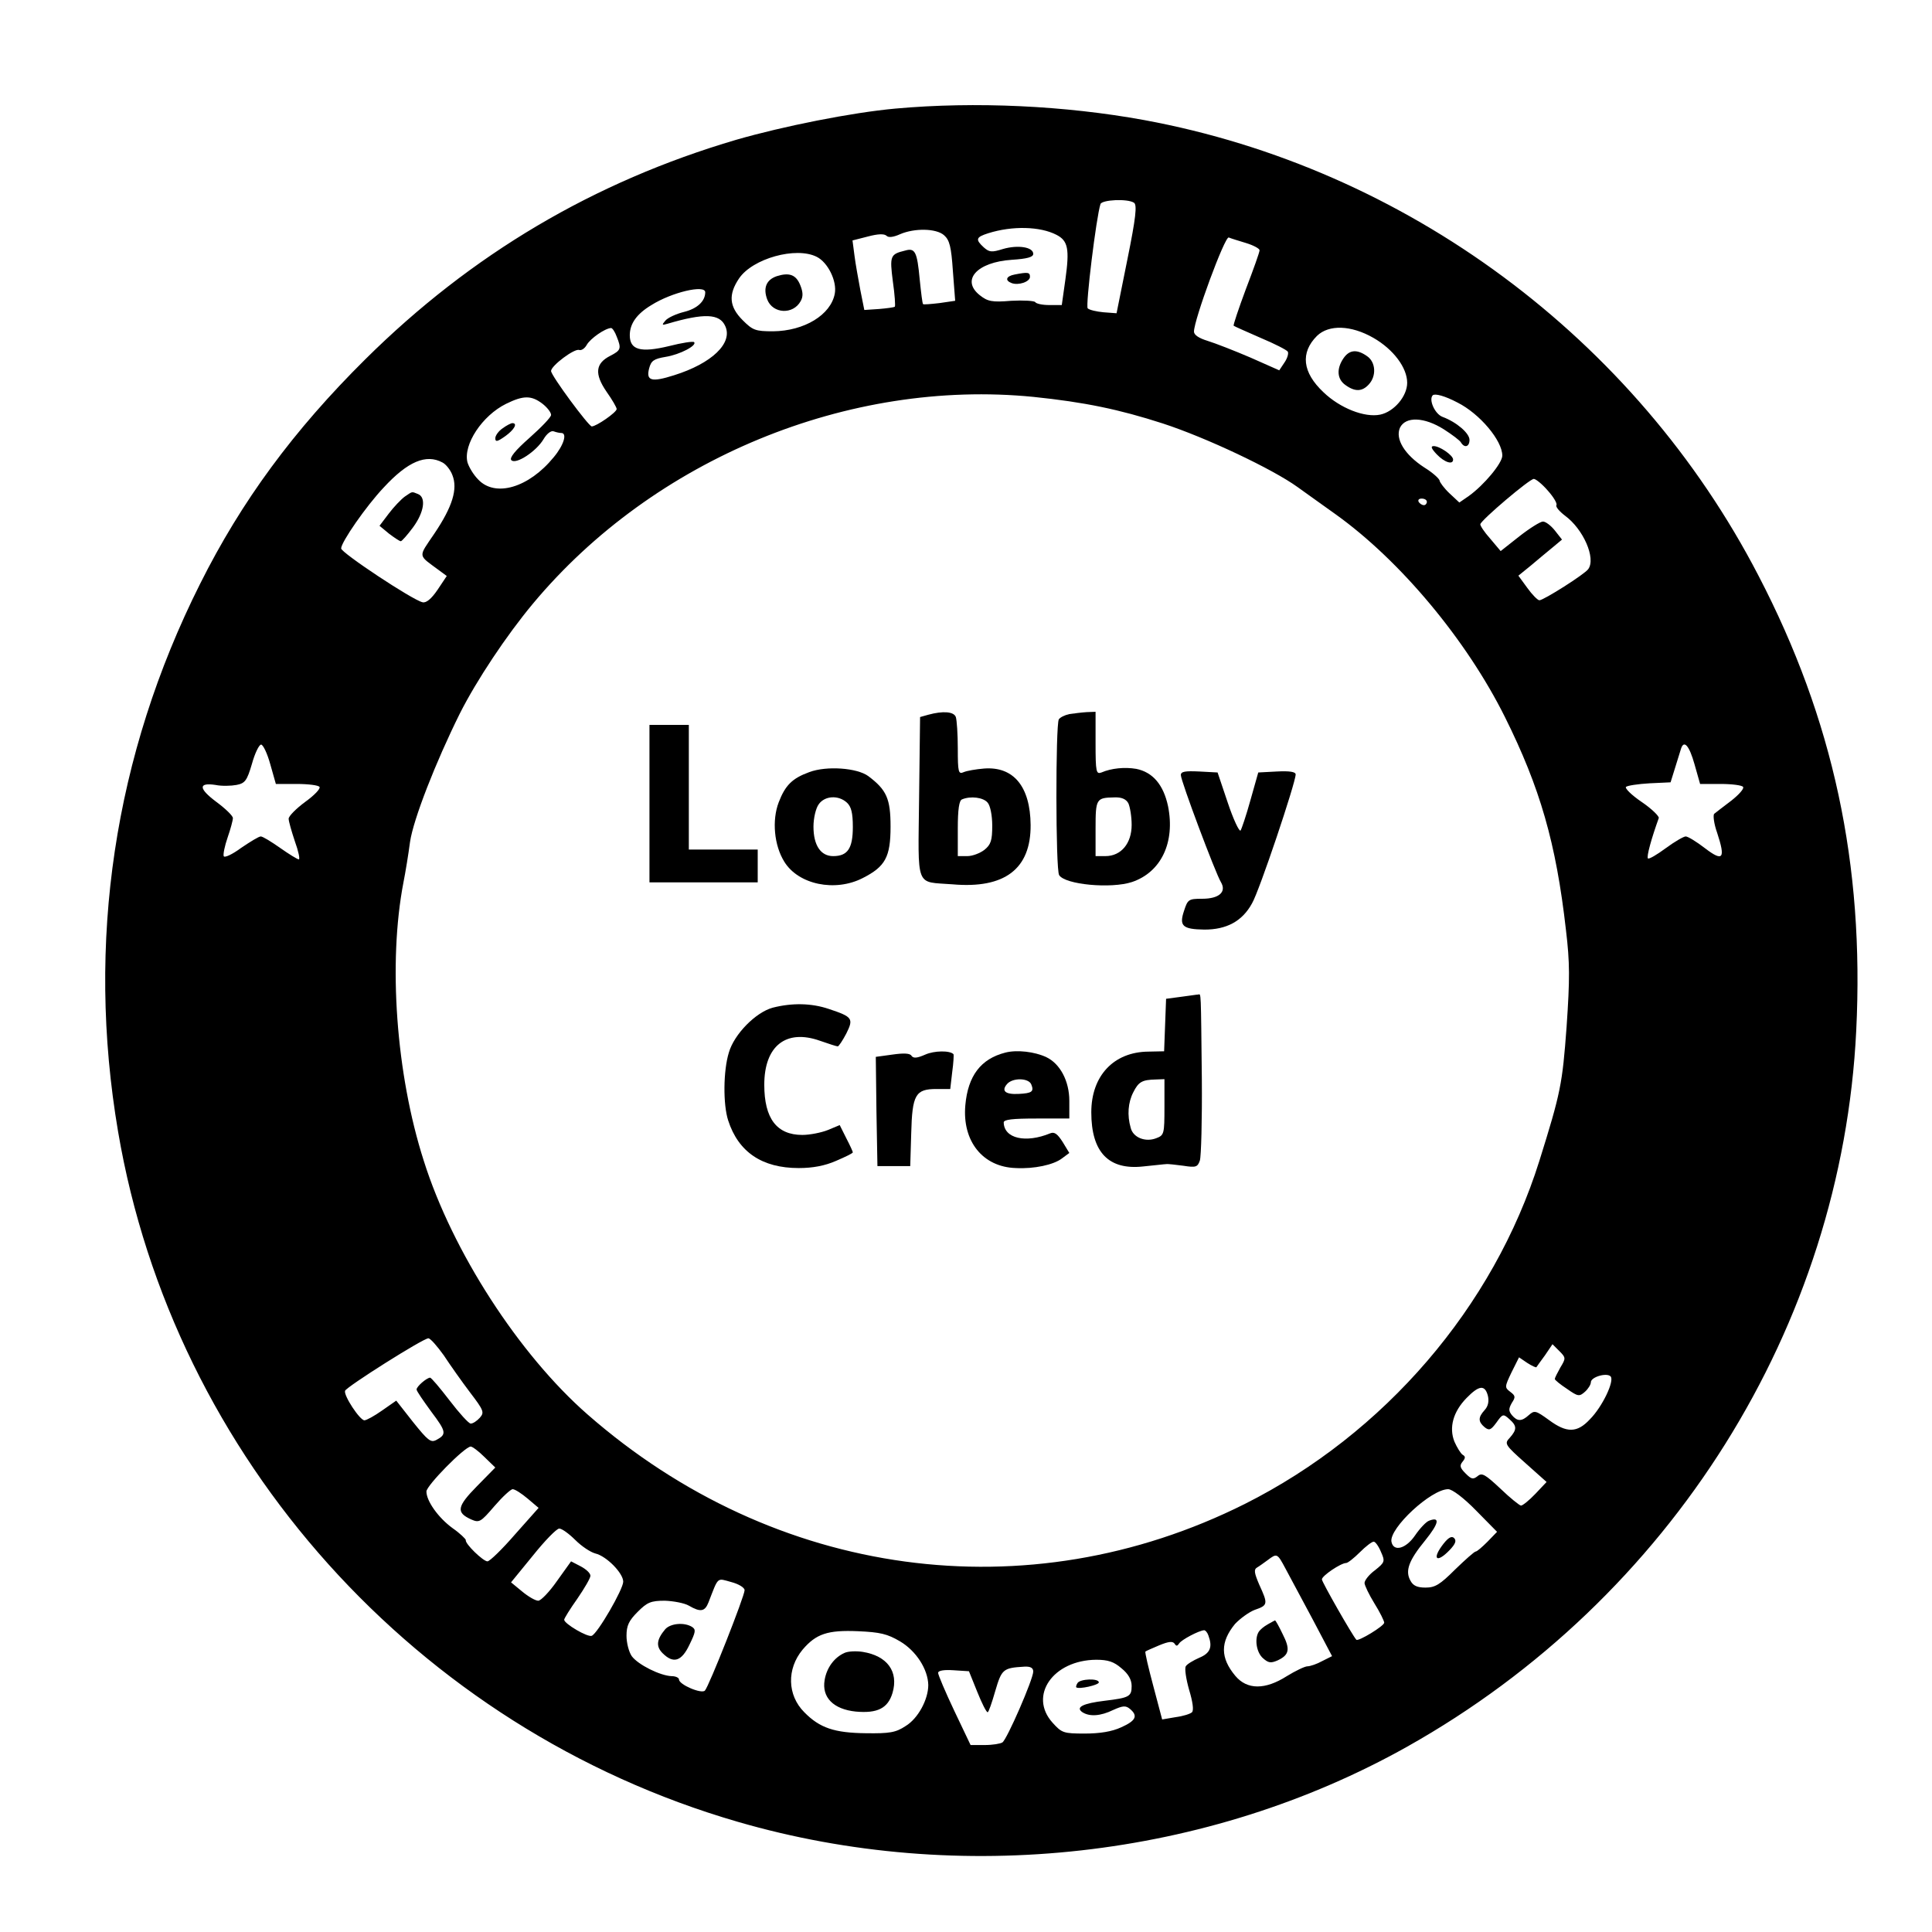 <?xml version="1.0" standalone="no"?>
<!DOCTYPE svg PUBLIC "-//W3C//DTD SVG 20010904//EN"
 "http://www.w3.org/TR/2001/REC-SVG-20010904/DTD/svg10.dtd">
<svg version="1.0" xmlns="http://www.w3.org/2000/svg"
 width="589pt" height="589pt" viewBox="0 0 589 589"
 preserveAspectRatio="xMidYMid meet">

<g transform="translate(0,589) scale(0.1,-0.1)"
fill="#000000" stroke="none">
<path d="M2730 5559 c-133 -12 -343 -54 -485 -95 -435 -128 -808 -349 -1131
-669 -219 -217 -378 -433 -504 -685 -262 -522 -348 -1093 -250 -1670 169 -994
910 -1820 1889 -2104 678 -197 1433 -112 2041 229 805 452 1325 1282 1369
2183 25 506 -70 949 -298 1387 -375 724 -1075 1242 -1873 1389 -241 44 -514
57 -758 35z m727 -287 c10 -6 6 -45 -20 -173 l-33 -164 -40 3 c-21 2 -43 7
-48 12 -7 8 26 278 39 318 5 13 82 17 102 4z m-236 -98 c35 -18 40 -43 27
-136 l-11 -78 -38 0 c-21 0 -40 4 -43 9 -3 4 -36 6 -73 4 -59 -5 -72 -2 -96
17 -58 46 -9 101 98 108 46 3 65 8 65 18 0 21 -47 28 -92 15 -35 -11 -42 -10
-59 5 -26 24 -24 31 14 43 73 23 158 21 208 -5z m-343 -1 c17 -15 22 -35 27
-109 l7 -91 -48 -7 c-26 -3 -49 -5 -50 -3 -2 2 -6 35 -10 74 -8 86 -14 98 -45
89 -45 -11 -47 -16 -37 -94 6 -41 8 -75 6 -77 -2 -2 -24 -5 -48 -7 l-45 -3
-12 60 c-6 33 -15 81 -18 106 l-6 46 47 12 c30 8 50 9 57 2 6 -6 21 -4 41 5
44 19 110 18 134 -3z m921 -24 c23 -7 41 -17 41 -22 0 -6 -19 -59 -42 -119
-22 -59 -39 -110 -37 -111 2 -2 39 -18 82 -37 43 -18 80 -37 83 -42 3 -5 -1
-20 -10 -33 l-16 -24 -88 39 c-49 21 -108 44 -131 51 -26 8 -41 18 -41 28 0
36 94 291 106 287 7 -3 30 -10 53 -17z m-1309 -42 c34 -17 62 -74 55 -112 -12
-65 -93 -114 -188 -115 -54 0 -62 3 -93 34 -41 41 -44 78 -11 127 41 61 174
98 237 66z m-340 -108 c0 -27 -24 -50 -65 -60 -24 -6 -50 -18 -57 -27 -11 -13
-10 -14 7 -9 112 33 159 31 176 -7 24 -52 -41 -114 -156 -150 -69 -22 -86 -17
-76 21 6 23 14 29 50 35 44 7 97 35 87 45 -3 3 -37 -2 -76 -12 -87 -21 -120
-12 -120 33 0 35 21 65 66 92 62 39 164 63 164 39z m-270 -135 c15 -37 13 -42
-20 -59 -45 -23 -48 -55 -11 -109 17 -24 31 -48 31 -53 0 -10 -62 -53 -76 -53
-10 1 -124 155 -124 169 0 16 72 70 86 64 7 -2 17 5 23 16 11 19 55 50 74 51
4 0 12 -12 17 -26z m2307 -4 c61 -35 103 -91 103 -137 0 -41 -40 -88 -82 -97
-48 -10 -123 20 -173 68 -65 61 -71 121 -20 172 36 35 104 33 172 -6z m-1036
-180 c155 -16 261 -38 394 -81 132 -43 335 -139 411 -194 27 -19 79 -57 116
-83 197 -141 399 -383 516 -618 107 -215 156 -384 186 -649 12 -100 12 -149 2
-295 -13 -176 -18 -201 -83 -409 -140 -446 -472 -832 -898 -1046 -663 -332
-1433 -227 -2004 273 -209 183 -412 497 -499 773 -85 265 -109 605 -62 849 6
30 15 85 20 123 10 69 78 243 152 392 51 101 142 238 223 335 368 441 962 686
1526 630z m1292 -17 c68 -34 137 -116 137 -162 0 -23 -56 -90 -102 -123 l-29
-20 -30 28 c-16 15 -29 33 -30 38 0 6 -21 25 -47 41 -60 39 -89 87 -74 121 17
35 74 33 134 -5 25 -16 49 -34 52 -40 11 -18 26 -13 26 8 0 20 -39 54 -82 70
-24 9 -43 53 -30 66 7 6 37 -2 75 -22z m-2789 -4 c14 -11 26 -26 26 -34 0 -7
-30 -38 -66 -70 -43 -38 -62 -61 -55 -68 14 -14 76 27 98 64 10 17 23 27 31
24 8 -3 18 -5 23 -5 19 0 8 -37 -23 -74 -76 -93 -178 -123 -230 -68 -15 15
-29 39 -33 53 -13 54 45 142 118 178 53 26 77 26 111 0z m-305 -179 c10 -5 24
-22 30 -38 17 -42 1 -96 -55 -179 -50 -74 -51 -63 15 -112 l23 -17 -28 -42
c-19 -28 -35 -41 -46 -38 -31 7 -248 151 -248 164 0 19 76 129 130 186 73 79
129 103 179 76z m3370 -86 c17 -19 29 -39 26 -44 -3 -5 9 -19 26 -32 56 -41
95 -130 71 -163 -10 -15 -136 -95 -149 -95 -5 0 -22 17 -37 38 l-27 37 37 30
c20 17 49 41 66 55 l30 25 -22 28 c-12 15 -28 27 -36 27 -8 0 -40 -20 -72 -45
l-57 -45 -32 38 c-18 20 -31 40 -30 44 4 14 150 138 163 138 6 0 26 -16 43
-36z m-369 -34 c0 -5 -4 -10 -9 -10 -6 0 -13 5 -16 10 -3 6 1 10 9 10 9 0 16
-4 16 -10z m-3526 -800 l17 -60 64 0 c35 0 66 -4 69 -9 4 -5 -16 -26 -44 -46
-27 -20 -50 -43 -50 -51 0 -8 9 -39 19 -69 11 -30 16 -55 12 -55 -4 0 -30 16
-57 35 -27 19 -53 35 -59 35 -6 0 -32 -16 -60 -35 -27 -20 -51 -31 -53 -25 -2
6 3 31 12 57 9 26 16 52 16 59 0 7 -23 29 -50 49 -55 41 -56 60 -3 52 19 -4
48 -3 64 0 26 5 32 13 47 64 9 33 22 59 28 59 6 0 19 -27 28 -60z m4342 0 l17
-60 63 0 c34 0 65 -4 68 -9 4 -5 -13 -24 -36 -42 -24 -18 -47 -36 -52 -40 -4
-4 -1 -30 9 -58 26 -79 18 -89 -37 -47 -26 20 -52 36 -59 36 -6 0 -34 -16 -61
-36 -27 -20 -51 -34 -54 -31 -5 5 11 62 33 123 2 5 -21 28 -52 49 -31 21 -52
42 -48 46 4 4 37 9 72 11 l64 3 14 45 c8 25 16 51 18 58 9 27 25 9 41 -48z
m-3813 -1802 c19 -29 55 -80 80 -113 42 -55 44 -61 30 -77 -9 -10 -21 -18 -28
-18 -6 0 -35 32 -64 70 -30 39 -56 70 -60 70 -11 -1 -41 -27 -41 -36 0 -5 21
-35 45 -68 46 -61 47 -69 15 -86 -17 -9 -26 -1 -71 55 l-51 65 -43 -30 c-24
-17 -48 -30 -54 -30 -14 0 -64 76 -59 90 4 12 238 160 254 160 6 0 27 -24 47
-52z m3404 -37 c-9 -16 -17 -32 -17 -35 0 -3 17 -17 37 -30 34 -24 38 -24 55
-9 10 9 18 22 18 29 0 16 48 30 60 18 13 -13 -25 -93 -63 -131 -39 -42 -71
-42 -125 -2 -40 29 -44 30 -61 15 -22 -20 -35 -20 -52 0 -10 13 -10 19 0 37
12 18 11 22 -5 34 -17 13 -17 15 4 59 l23 46 25 -17 c14 -9 27 -15 28 -13 1 2
13 18 26 36 l23 34 21 -21 c20 -20 20 -22 3 -50z m-221 -86 c4 -17 1 -32 -10
-44 -20 -22 -20 -35 0 -52 14 -11 19 -9 36 14 19 27 21 27 39 11 24 -21 24
-32 2 -57 -17 -18 -16 -21 47 -77 l65 -58 -34 -36 c-19 -20 -39 -36 -44 -36
-4 0 -33 23 -62 51 -47 44 -57 50 -70 39 -14 -11 -19 -10 -37 8 -17 17 -19 24
-9 36 9 11 9 16 0 21 -6 4 -17 22 -25 40 -17 43 -4 91 37 133 38 39 56 41 65
7z m-3059 -187 l33 -32 -56 -57 c-61 -62 -64 -80 -18 -101 25 -11 29 -9 71 40
25 29 50 52 56 52 7 0 27 -13 46 -29 l33 -28 -72 -81 c-39 -45 -77 -82 -84
-82 -13 0 -69 54 -66 65 0 3 -17 20 -40 36 -44 32 -80 83 -80 112 0 18 116
136 135 137 5 0 24 -14 42 -32z m3023 -163 l64 -65 -29 -30 c-16 -16 -32 -30
-36 -30 -4 0 -32 -25 -63 -55 -46 -46 -61 -55 -90 -55 -26 0 -38 6 -46 21 -17
30 -5 62 45 123 42 52 46 73 12 60 -9 -3 -28 -23 -43 -45 -28 -41 -66 -51 -72
-19 -7 41 121 160 173 160 12 0 47 -26 85 -65z m-2746 -90 c19 -19 46 -37 61
-41 34 -8 85 -60 85 -86 0 -23 -78 -158 -96 -165 -13 -5 -84 37 -84 49 0 4 18
33 40 64 22 32 40 63 40 70 0 8 -13 20 -30 29 l-29 15 -43 -60 c-23 -33 -49
-60 -57 -60 -9 0 -31 13 -49 28 l-34 28 67 82 c36 45 72 82 80 82 8 0 30 -16
49 -35z m2456 -36 c13 -29 12 -32 -18 -56 -18 -13 -32 -31 -32 -39 0 -7 14
-36 30 -62 17 -27 30 -54 30 -59 0 -10 -79 -58 -85 -52 -12 13 -105 176 -105
184 0 11 58 50 74 50 5 0 24 15 42 33 17 17 36 32 42 32 5 0 15 -14 22 -31z
m-291 -51 c13 -24 50 -93 83 -155 l59 -112 -30 -15 c-16 -9 -37 -16 -45 -16
-8 0 -37 -14 -63 -30 -66 -42 -121 -42 -157 1 -46 55 -46 103 -1 158 15 16 42
36 60 43 41 14 41 18 14 77 -15 35 -17 46 -7 52 7 4 22 15 33 23 28 21 29 21
54 -26z m-1649 -66 c0 -18 -109 -294 -121 -306 -10 -11 -79 18 -79 34 0 5 -10
10 -22 10 -35 1 -103 35 -122 61 -9 13 -16 41 -16 62 0 31 7 46 34 73 29 29
40 34 83 34 26 -1 59 -7 73 -15 36 -21 49 -18 60 10 31 80 25 74 69 62 23 -6
41 -17 41 -25z m474 -156 c49 -29 85 -85 86 -133 0 -44 -31 -102 -69 -125 -30
-20 -49 -23 -121 -22 -96 1 -141 16 -188 64 -52 52 -54 132 -5 191 41 48 76
60 169 56 67 -3 89 -8 128 -31z m940 18 c13 -35 6 -54 -28 -68 -18 -8 -37 -19
-41 -26 -4 -7 1 -39 10 -71 11 -36 15 -63 9 -69 -5 -5 -27 -12 -50 -15 l-41
-7 -27 102 c-15 56 -26 103 -24 105 2 2 21 10 42 19 29 12 41 13 47 5 5 -8 8
-8 14 1 7 11 60 39 76 40 4 0 10 -7 13 -16z m-265 -100 c21 -17 31 -35 31 -54
0 -32 -7 -36 -82 -45 -67 -8 -90 -20 -68 -35 22 -14 55 -12 94 7 29 13 38 14
51 3 25 -21 18 -36 -27 -56 -28 -13 -65 -19 -111 -19 -65 0 -70 2 -98 33 -74
82 1 191 133 192 36 0 54 -6 77 -26z m-269 -10 c0 -23 -80 -207 -94 -216 -6
-4 -30 -8 -54 -8 l-43 0 -50 105 c-27 57 -49 109 -49 115 0 7 18 10 47 8 l47
-3 25 -62 c14 -35 28 -63 32 -63 3 0 13 29 23 64 20 68 24 71 89 75 19 1 27
-4 27 -15z"/>
<path d="M3093 5053 c-26 -5 -30 -18 -9 -26 21 -8 56 4 56 19 0 14 -6 15 -47
7z"/>
<path d="M2368 5048 c-32 -11 -42 -36 -29 -71 17 -44 79 -47 102 -5 8 14 7 28
-1 48 -13 33 -34 40 -72 28z"/>
<path d="M4096 4798 c-22 -32 -20 -64 6 -82 29 -21 51 -20 71 2 24 26 21 68
-5 86 -31 22 -54 20 -72 -6z"/>
<path d="M2830 3711 l-25 -7 -3 -246 c-3 -281 -13 -255 102 -264 159 -14 239
47 238 181 -1 117 -52 179 -142 172 -25 -2 -53 -7 -62 -11 -16 -7 -18 -1 -18
72 0 44 -3 87 -6 96 -6 17 -40 19 -84 7z m181 -268 c8 -9 14 -39 14 -70 0 -45
-4 -58 -24 -74 -13 -10 -36 -19 -52 -19 l-29 0 0 84 c0 58 4 86 13 89 26 11
65 6 78 -10z"/>
<path d="M3260 3713 c-14 -3 -28 -10 -32 -16 -10 -16 -10 -460 1 -475 18 -29
158 -42 222 -21 89 30 132 121 110 231 -14 66 -47 104 -97 114 -35 6 -76 2
-106 -11 -16 -6 -18 1 -18 89 l0 96 -27 -1 c-16 -1 -39 -4 -53 -6z m180 -272
c5 -11 10 -40 10 -66 0 -56 -32 -95 -80 -95 l-30 0 0 84 c0 91 2 94 57 95 22
1 36 -5 43 -18z"/>
<path d="M1980 3440 l0 -240 165 0 165 0 0 50 0 50 -105 0 -105 0 0 190 0 190
-60 0 -60 0 0 -240z"/>
<path d="M2467 3536 c-52 -19 -73 -40 -93 -92 -21 -55 -14 -131 17 -181 43
-70 155 -93 239 -50 69 35 85 64 85 157 0 85 -12 112 -68 154 -34 25 -127 32
-180 12z m115 -93 c13 -12 18 -31 18 -74 0 -66 -16 -89 -60 -89 -38 0 -60 33
-60 90 0 25 7 56 16 68 18 26 60 29 86 5z"/>
<path d="M3600 3527 c0 -18 106 -300 122 -326 18 -30 -5 -51 -57 -51 -41 0
-44 -2 -55 -36 -16 -47 -5 -57 62 -58 67 0 115 25 145 80 22 37 133 368 133
393 0 8 -18 11 -57 9 l-57 -3 -24 -85 c-13 -47 -27 -88 -30 -92 -4 -4 -22 34
-39 85 l-31 92 -56 3 c-43 2 -56 0 -56 -11z"/>
<path d="M3600 2851 l-45 -6 -3 -80 -3 -80 -48 -1 c-106 -1 -174 -74 -174
-185 0 -122 53 -177 159 -165 32 3 64 7 69 7 6 1 29 -2 53 -5 38 -6 43 -4 50
16 4 13 7 124 6 248 -3 274 -2 260 -11 258 -5 0 -28 -4 -53 -7z m-50 -336 c0
-82 -1 -86 -25 -95 -33 -13 -71 2 -78 32 -11 38 -8 77 8 108 16 32 27 38 68
39 l27 1 0 -85z"/>
<path d="M2356 2818 c-52 -14 -118 -81 -134 -137 -17 -55 -18 -158 -2 -207 31
-96 103 -145 215 -145 43 0 80 7 114 22 28 12 51 23 51 26 0 2 -9 22 -20 43
l-20 40 -36 -15 c-20 -8 -55 -15 -78 -15 -78 0 -116 50 -116 153 0 118 66 171
170 134 26 -9 50 -17 54 -17 3 0 15 18 26 39 23 46 19 51 -53 75 -53 18 -112
19 -171 4z"/>
<path d="M2821 2675 c-25 -11 -36 -12 -42 -4 -4 8 -23 9 -58 4 l-51 -7 2 -166
3 -167 50 0 50 0 3 100 c3 118 13 135 77 135 l42 0 6 52 c4 28 5 53 4 54 -11
12 -59 11 -86 -1z"/>
<path d="M3065 2681 c-75 -19 -114 -71 -122 -160 -10 -110 53 -189 154 -192
56 -3 115 10 140 29 l23 17 -20 33 c-16 25 -25 32 -38 27 -75 -31 -141 -16
-142 33 0 9 27 12 100 12 l100 0 0 54 c0 60 -28 113 -70 133 -36 17 -90 23
-125 14z m79 -97 c9 -22 2 -27 -39 -29 -40 -2 -53 9 -35 30 17 20 66 19 74 -1z"/>
<path d="M4380 4505 c24 -25 50 -33 50 -16 0 13 -41 41 -59 41 -10 0 -8 -7 9
-25z"/>
<path d="M1532 4584 c-12 -8 -22 -22 -22 -30 0 -12 6 -11 30 6 28 20 39 40 22
40 -4 0 -18 -7 -30 -16z"/>
<path d="M1234 4376 c-11 -8 -34 -32 -49 -52 l-28 -37 29 -24 c16 -12 32 -23
36 -23 3 0 20 19 37 42 34 46 41 92 15 102 -20 8 -16 8 -40 -8z"/>
<path d="M4401 1184 c-37 -47 -22 -62 19 -19 17 18 21 28 13 36 -7 7 -17 2
-32 -17z"/>
<path d="M3865 938 c-11 -6 -23 -16 -27 -22 -14 -21 -8 -63 12 -81 17 -15 24
-16 45 -7 36 17 39 34 15 81 -11 23 -21 41 -23 41 -1 0 -11 -6 -22 -12z"/>
<path d="M2028 923 c-26 -31 -29 -52 -8 -73 33 -33 58 -25 82 26 19 39 20 46
8 54 -24 15 -66 11 -82 -7z"/>
<path d="M2575 851 c-32 -14 -55 -46 -61 -83 -9 -53 27 -89 95 -96 66 -6 98
10 112 57 19 65 -16 113 -91 125 -19 3 -44 2 -55 -3z"/>
<path d="M3285 759 c-4 -6 -5 -12 -4 -13 8 -7 69 7 69 15 0 13 -57 11 -65 -2z"/>
</g>
</svg>
